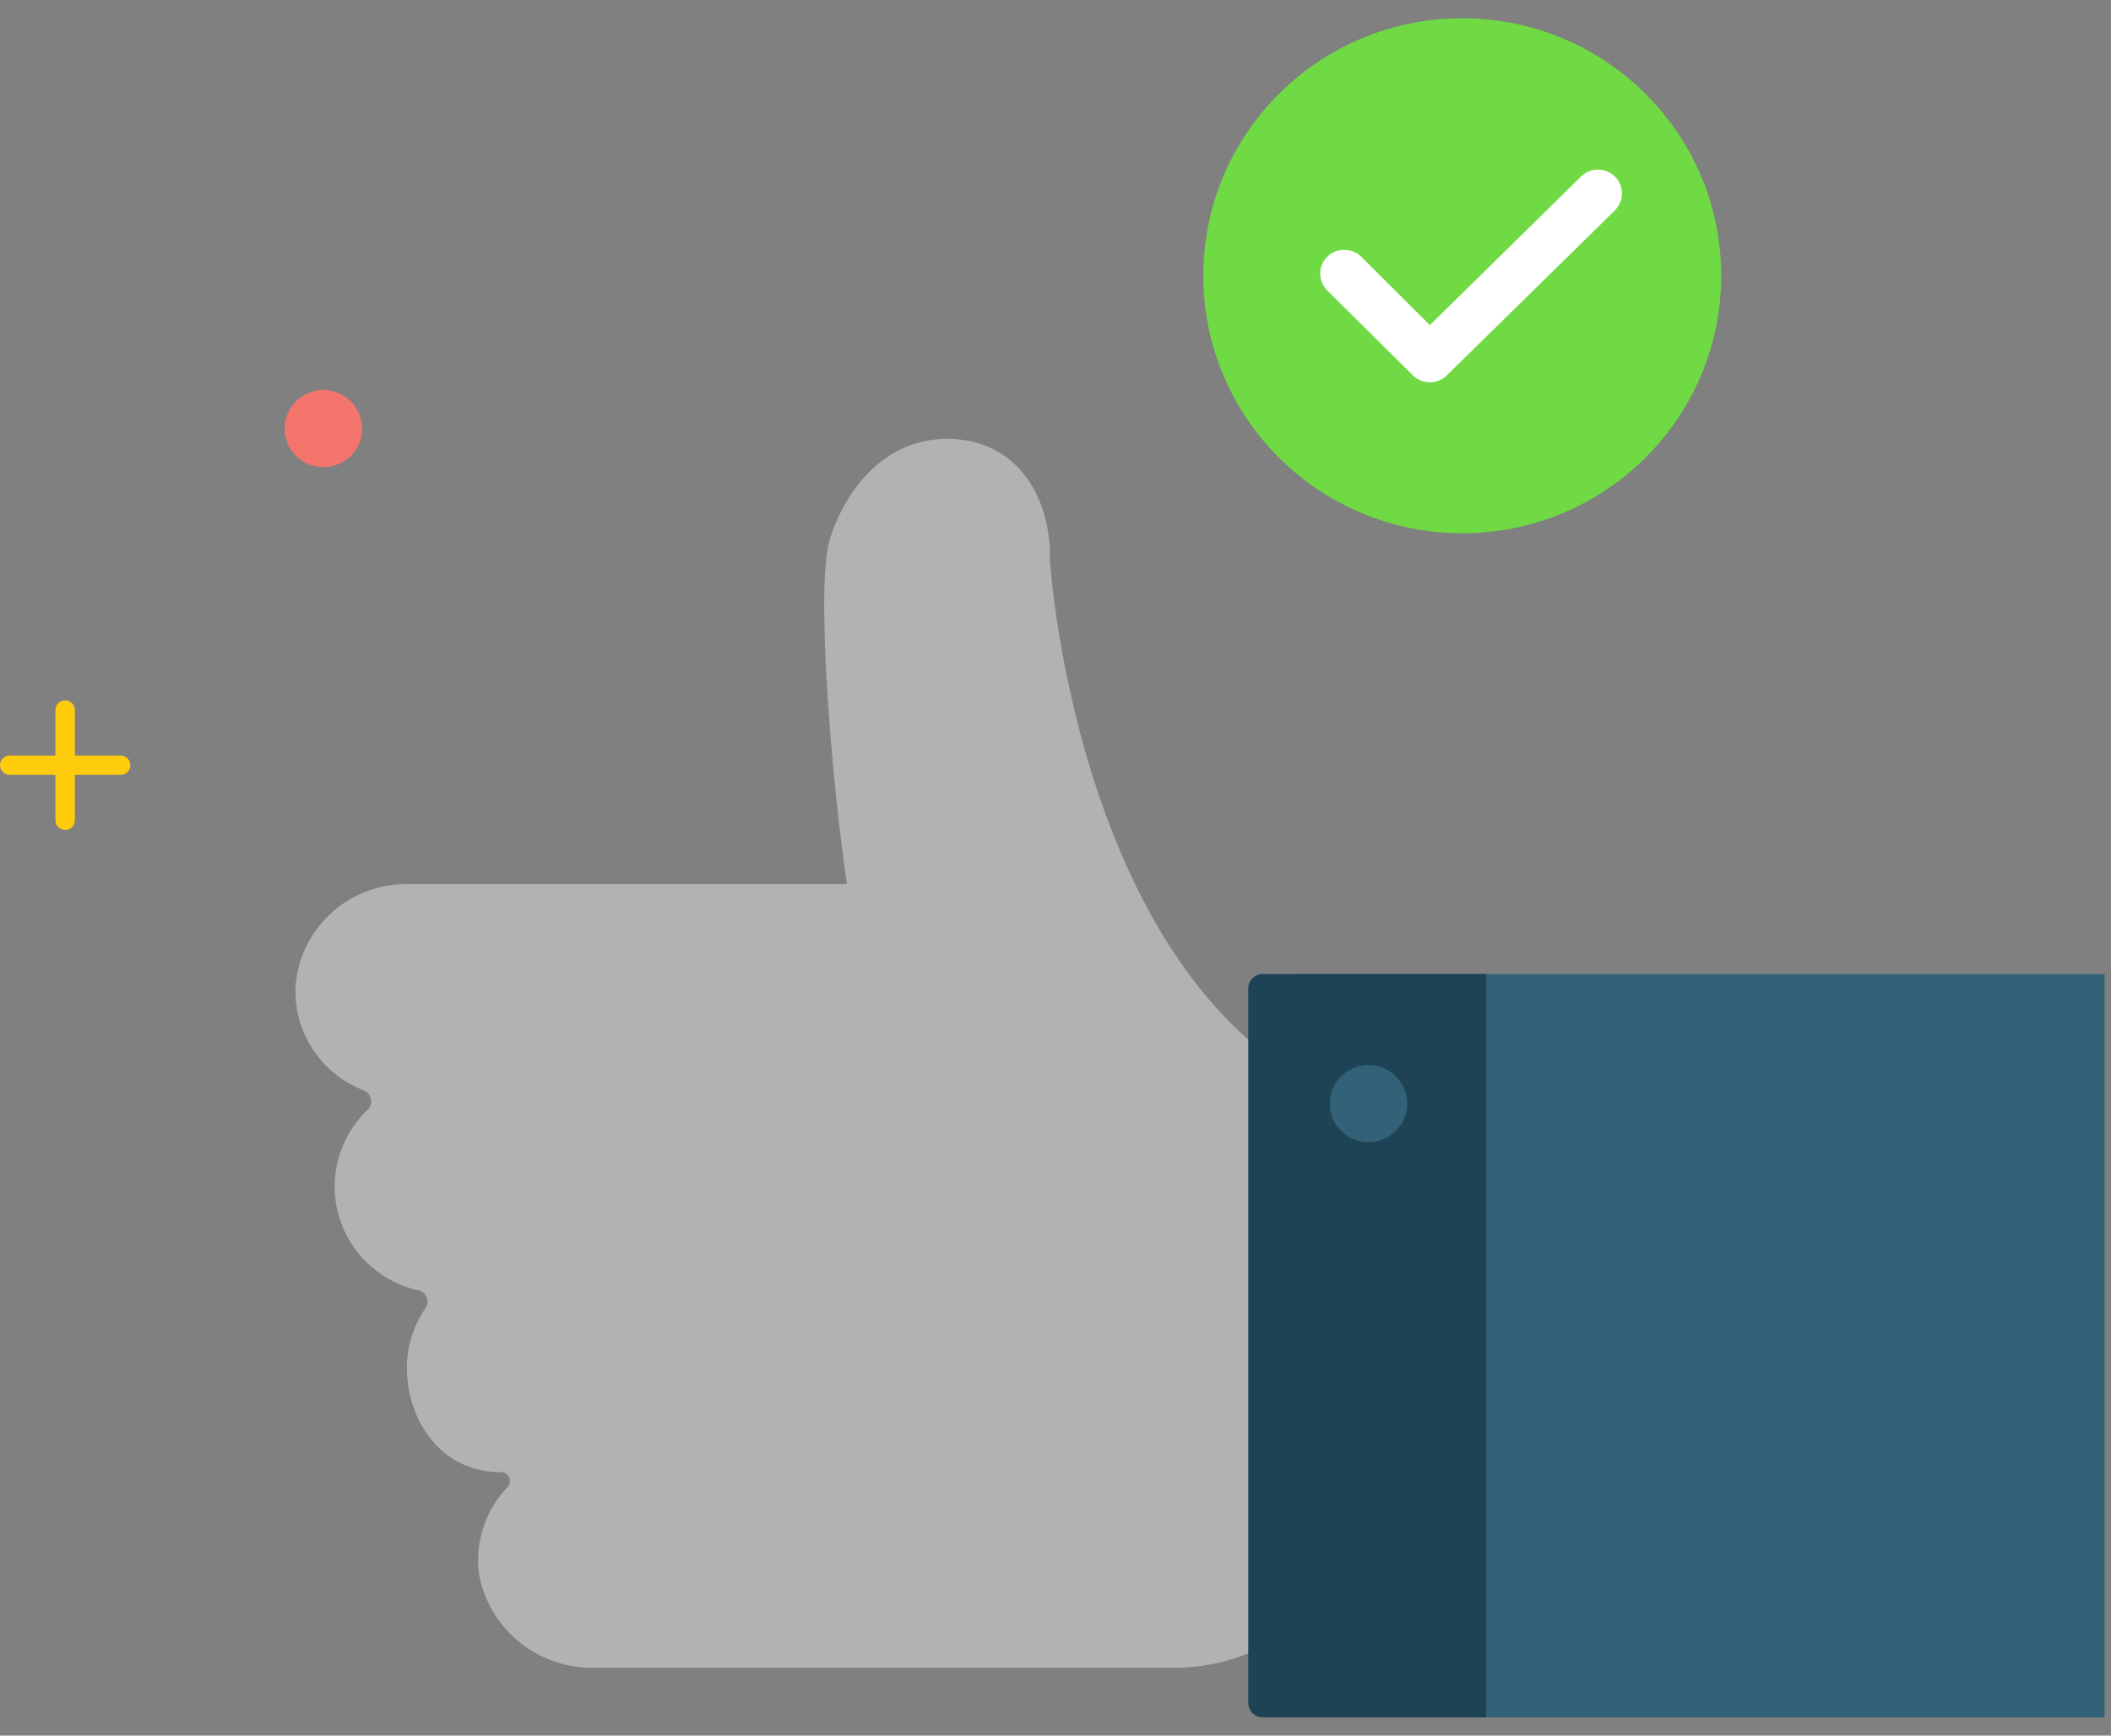 <?xml version="1.0" encoding="UTF-8"?>
<svg width="90px" height="74px" viewBox="0 0 90 74" version="1.1" xmlns="http://www.w3.org/2000/svg" xmlns:xlink="http://www.w3.org/1999/xlink">
    <rect x="0" y="0" width="90" height="74" fill="#808080" stroke="none"/>
    <!-- Generator: sketchtool 60 (101010) - https://sketch.com -->
    <title>5F74468D-1251-4C32-8DB9-C1CFD043F372</title>
    <desc>Created with sketchtool.</desc>
    <g id="Design-R5" stroke="none" stroke-width="1" fill="none" fill-rule="evenodd">
        <g id="Toggle-R5-(XL)-&gt;1200---Desktop" transform="translate(-1645, -676)">
            <g id="VPs" transform="translate(730, 673)">
                <g id="1-2-3">
                    <g id="Icon+Text" transform="translate(780, 0)">
                        <g id="illo-enterprise-ready" transform="translate(135, 0)">
                            <rect id="Rectangle" x="0" y="0" width="89.73" height="80"></rect>
                            <path d="M58.225,70.683 L54.314,72.96 C53.025,73.71 51.557,74.105 50.063,74.105 L25.18,74.105 C22.836,74.08 20.839,72.404 20.421,70.111 C20.243,68.745 20.698,67.373 21.659,66.382 C21.749,66.266 21.765,66.111 21.7,65.98 C21.636,65.849 21.502,65.766 21.356,65.766 C18.645,65.766 17.346,63.372 17.346,61.329 C17.343,60.418 17.62,59.527 18.138,58.775 C18.233,58.642 18.254,58.47 18.195,58.317 C18.135,58.165 18.002,58.052 17.841,58.018 C16.198,57.656 14.889,56.423 14.436,54.812 C13.983,53.2 14.459,51.471 15.675,50.314 C15.795,50.194 15.848,50.023 15.814,49.857 C15.78,49.691 15.665,49.553 15.508,49.489 C13.684,48.788 12.513,47.007 12.599,45.065 C12.777,42.567 14.891,40.647 17.408,40.695 L36.108,40.695 C35.453,36.314 34.759,27.902 35.384,25.963 C36.139,23.643 37.86,21.711 40.391,21.711 C43.2,21.711 44.766,23.975 44.766,26.769 C44.766,26.831 44.766,26.886 44.766,26.948 L44.766,26.948 C44.766,26.948 46.004,46.203 58.194,50.215 L64.655,50.215 L64.655,70.966 L58.225,70.683 Z" id="Path" fill="#B2B2B2" fill-rule="nonzero"></path>
                            <rect id="Rectangle" fill="#336278" fill-rule="nonzero" x="55.292" y="44.529" width="34.438" height="31.692"></rect>
                            <path d="M2.364,33.274 L2.364,35.212 L0.415,35.212 C0.186,35.212 -1.77635684e-15,35.397 -1.77635684e-15,35.625 C-1.77635684e-15,35.852 0.186,36.037 0.415,36.037 L2.364,36.037 L2.364,37.975 C2.364,38.203 2.55,38.388 2.779,38.388 C3.008,38.388 3.193,38.203 3.193,37.975 L3.193,36.037 L5.142,36.037 C5.371,36.037 5.557,35.852 5.557,35.625 C5.557,35.397 5.371,35.212 5.142,35.212 L3.193,35.212 L3.193,33.274 C3.193,33.127 3.114,32.99 2.986,32.917 C2.858,32.843 2.7,32.843 2.571,32.917 C2.443,32.99 2.364,33.127 2.364,33.274 Z" id="Path" fill="#FFCC0D" fill-rule="nonzero"></path>
                            <ellipse id="Oval" fill="#F3756C" fill-rule="nonzero" cx="13.787" cy="21.274" rx="1.652" ry="1.643"></ellipse>
                            <ellipse id="Oval" fill="#6FDA44" fill-rule="nonzero" cx="62.341" cy="14.757" rx="11.04" ry="10.978"></ellipse>
                            <path d="M60.961,19.298 C60.689,19.3 60.428,19.194 60.236,19.003 L56.585,15.385 C56.393,15.194 56.284,14.935 56.284,14.665 C56.284,14.394 56.393,14.135 56.585,13.945 C56.987,13.552 57.631,13.552 58.033,13.945 L60.961,16.862 L67.409,10.523 C67.812,10.129 68.46,10.134 68.857,10.535 C69.253,10.936 69.248,11.581 68.844,11.975 L61.678,19.009 C61.486,19.195 61.228,19.298 60.961,19.298 L60.961,19.298 Z" id="Path" fill="#FFFFFF" fill-rule="nonzero"></path>
                            <path d="M53.838,44.529 L63.362,44.529 L63.362,76.222 L53.838,76.222 C53.496,76.222 53.219,75.946 53.219,75.606 L53.219,45.138 C53.222,44.801 53.498,44.529 53.838,44.529 L53.838,44.529 Z" id="Path" fill="#1D4354" fill-rule="nonzero"></path>
                            <ellipse id="Oval" fill="#336278" fill-rule="nonzero" cx="58.343" cy="50.055" rx="1.652" ry="1.643"></ellipse>
                        </g>
                    </g>
                </g>
            </g>
        </g>
    </g>
</svg>